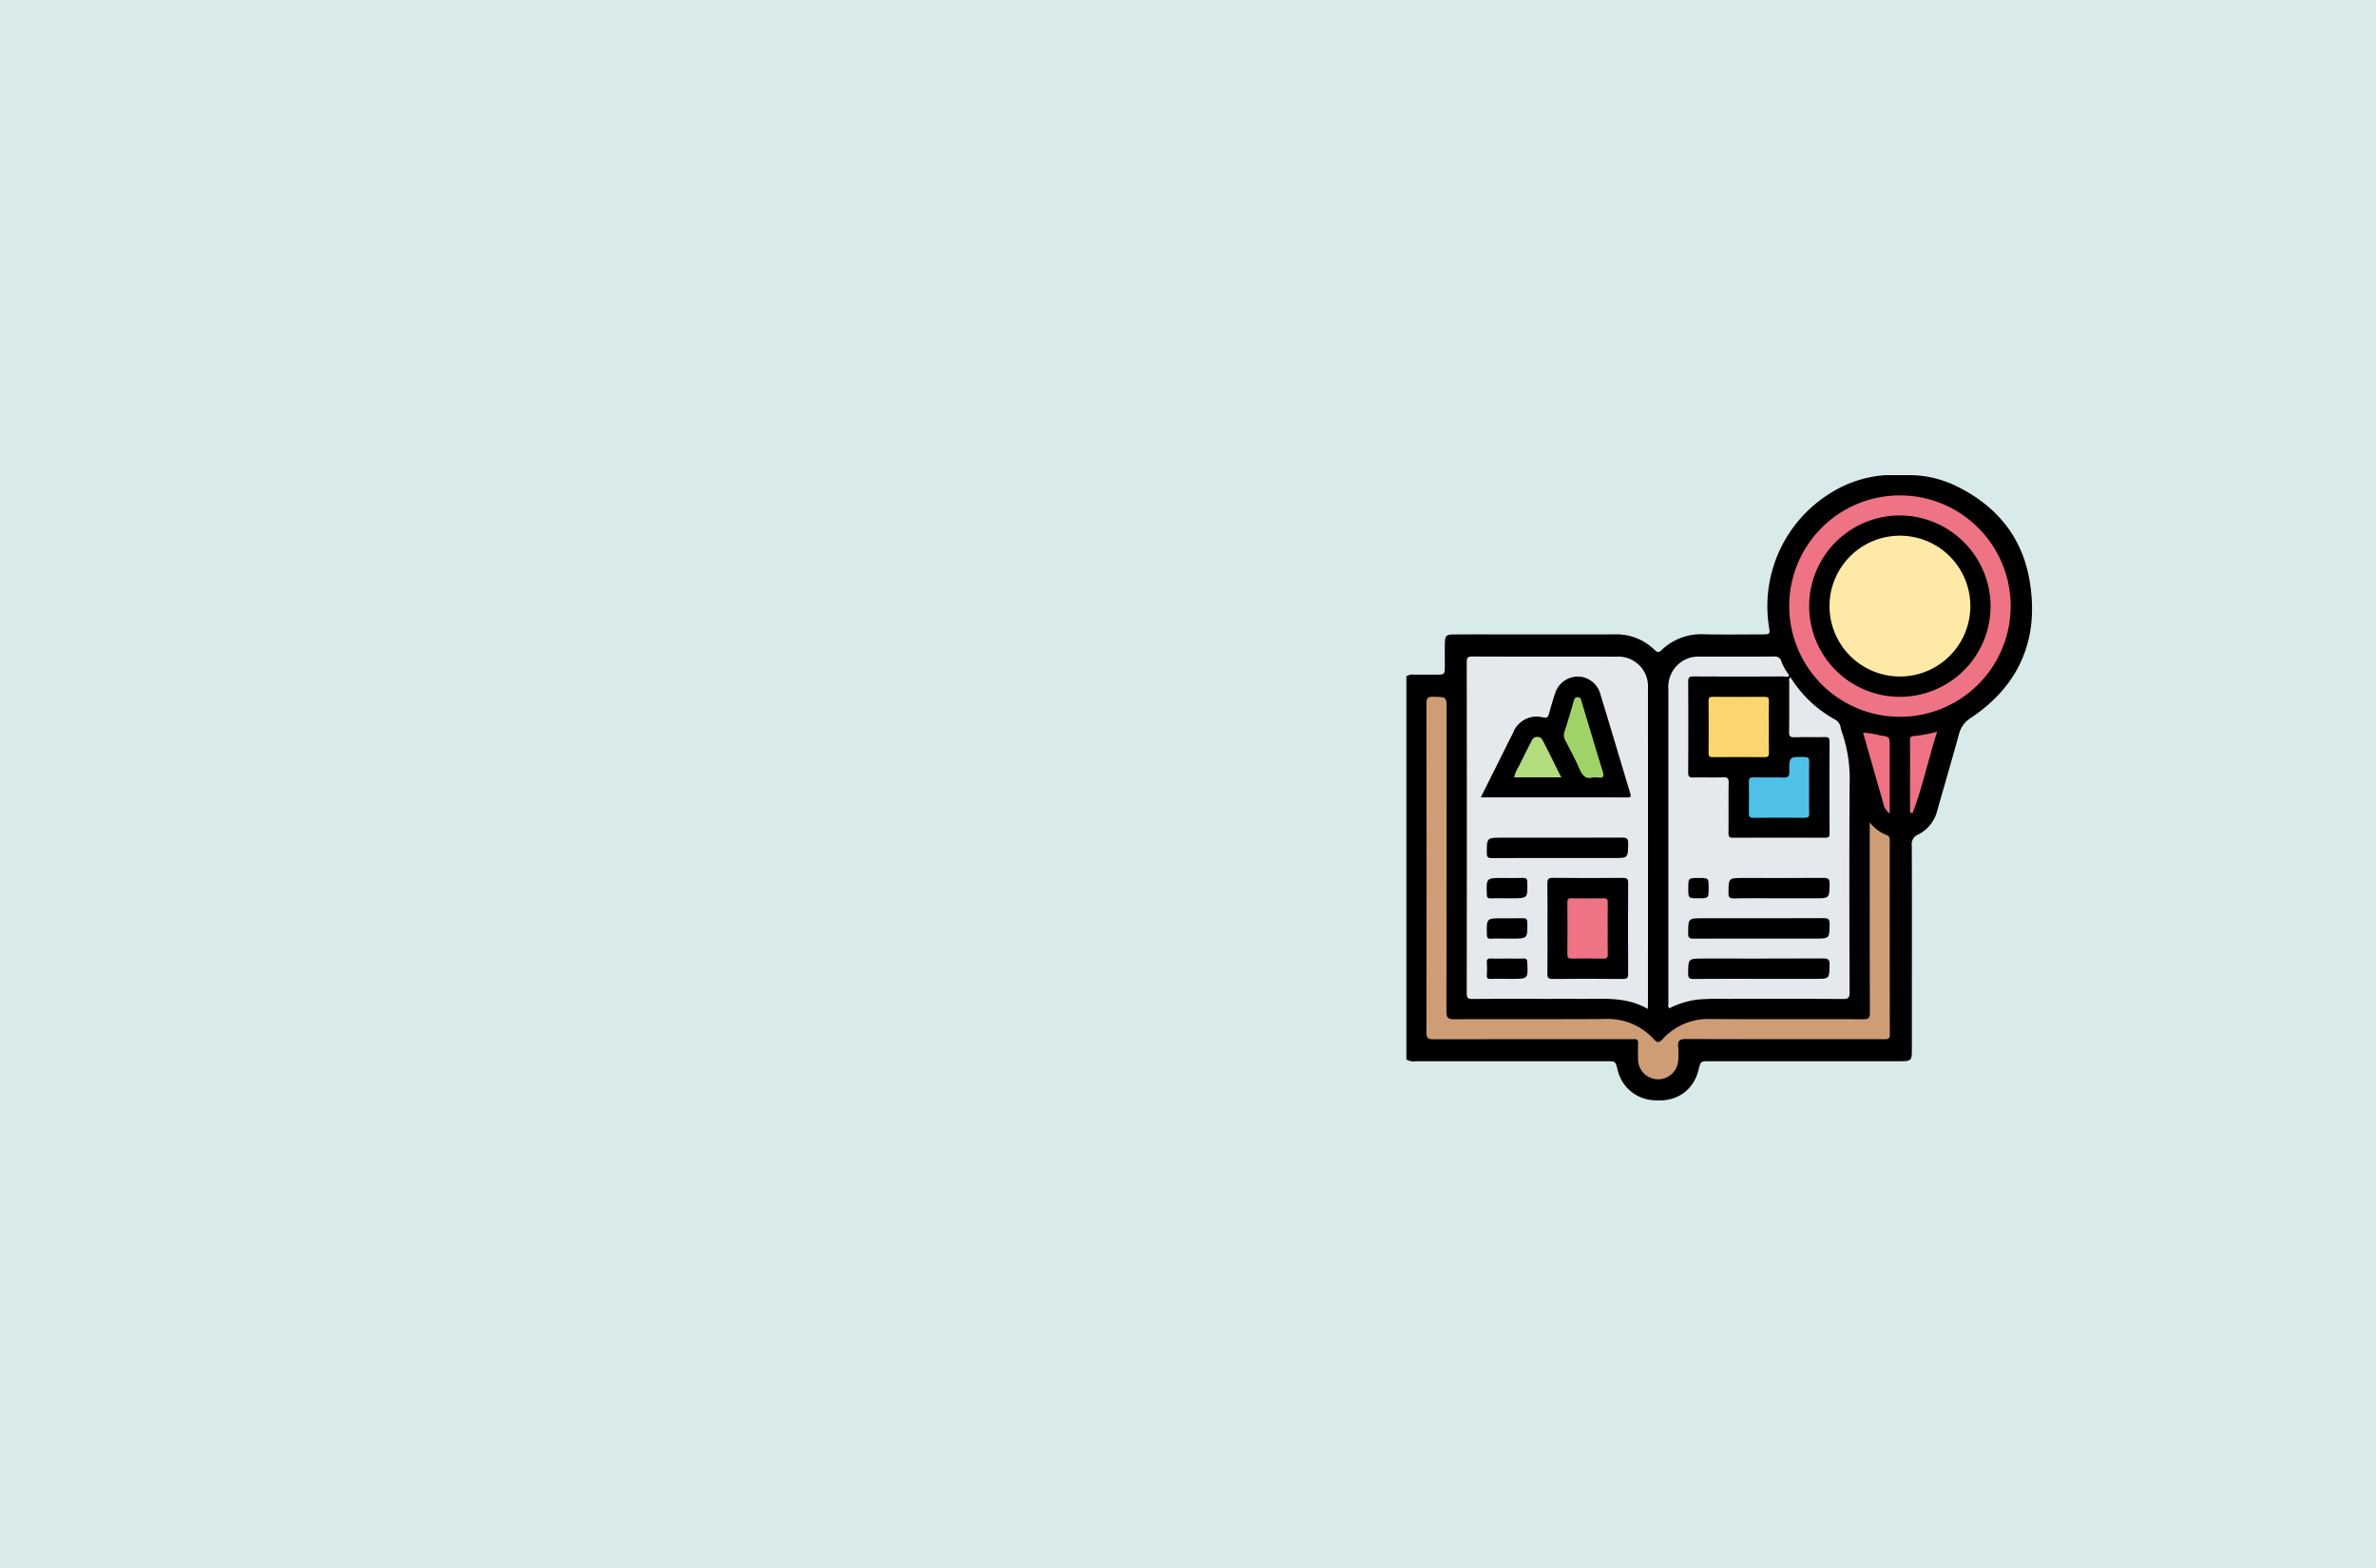 <svg xmlns="http://www.w3.org/2000/svg" xmlns:xlink="http://www.w3.org/1999/xlink" width="350" height="231" viewBox="0 0 350 231">
  <defs>
    <clipPath id="clip-path">
      <rect id="Rectángulo_89721" data-name="Rectángulo 89721" width="92.168" height="92.127" fill="none"/>
    </clipPath>
  </defs>
  <g id="Grupo_148273" data-name="Grupo 148273" transform="translate(-4455 9317)">
    <rect id="Image_Place_Holder" data-name="Image Place Holder" width="350" height="231" transform="translate(4455 -9317)" fill="#d9eaea"/>
    <g id="Grupo_148272" data-name="Grupo 148272" transform="translate(4662.166 -9247)" clip-path="url(#clip-path)">
      <path id="Trazado_246670" data-name="Trazado 246670" d="M70.61,0h3.953a16.221,16.221,0,0,1,5.891,1.348c6.005,2.754,10.063,7.3,11.272,13.76,1.545,8.256-.872,15.517-8.607,20.68A3.891,3.891,0,0,0,81.4,38.162c-1.032,3.752-2.125,7.488-3.191,11.232a5.365,5.365,0,0,1-2.892,3.59,1.474,1.474,0,0,0-.86,1.587q.021,10.195.008,20.389,0,4.9,0,9.79c0,1.455-.132,1.588-1.592,1.588q-14.1.007-28.2,0c-1.343,0-1.327.031-1.614,1.209-.682,2.8-2.928,4.951-6.852,4.524a5.78,5.78,0,0,1-5.1-4.506c-.318-1.224-.318-1.226-1.625-1.226q-14.009,0-28.019,0A2.081,2.081,0,0,1,0,86.077V29.651a1.535,1.535,0,0,1,1.108-.259c1.108-.007,2.215,0,3.323,0,1.2,0,1.231-.034,1.236-1.281,0-1.108-.013-2.216.006-3.324.019-1.125.195-1.311,1.314-1.318,2.6-.018,5.209-.006,7.813-.006,5.3,0,10.6.011,15.9-.006a7.972,7.972,0,0,1,5.859,2.285c.378.372.629.426,1.031.037a8.37,8.37,0,0,1,6.3-2.332c2.873.061,5.748.019,8.621.012,1.033,0,1.088-.072.908-1.088A19.575,19.575,0,0,1,62.443,2.664,17.328,17.328,0,0,1,70.61,0"/>
      <path id="Trazado_246671" data-name="Trazado 246671" d="M63.7,163.167c-3.247-1.908-6.761-1.439-10.2-1.487-1.466-.021-2.933,0-4.4,0-3.741,0-7.482-.018-11.222.016-.668.006-.843-.161-.842-.837q.03-24.38,0-48.761c0-.638.109-.861.816-.858,7.093.03,14.186.01,21.279.023a4.371,4.371,0,0,1,4.6,4.631q.012,23.3,0,46.606c0,.174-.017.347-.034.67" transform="translate(-28.141 -84.525)" fill="#e5e8ec"/>
      <path id="Trazado_246672" data-name="Trazado 246672" d="M178.683,114.348a17.859,17.859,0,0,0,6.492,6.172,1.6,1.6,0,0,1,.869,1.142,6.767,6.767,0,0,0,.267.948,20.768,20.768,0,0,1,1.066,7.305c-.065,10.272-.036,20.544-.009,30.816,0,.77-.153.992-.964.986-5.659-.041-11.318-.025-16.977-.019a42.077,42.077,0,0,0-4.487.105,13,13,0,0,0-4.142,1.289.964.964,0,0,1-.122-.725q-.007-23.134,0-46.269a4.472,4.472,0,0,1,3.263-4.683,5.146,5.146,0,0,1,1.424-.139c3.623,0,7.246.01,10.869-.014a.95.95,0,0,1,1.072.668,7.379,7.379,0,0,0,1.178,2.09c-.243.675-.842.445-1.289.448-3.743.027-7.486.014-11.229.015-.3,0-.6,0-.9,0-1.1.019-1.184.087-1.187,1.171-.008,2.875,0,5.75,0,8.626,0,1.2.018,2.4-.006,3.594-.014.692.27.962.956.951,1.227-.02,2.456-.026,3.683,0,1.051.026,1.27.234,1.285,1.279.03,2.126,0,4.253.013,6.379.006,1.058.075,1.133,1.116,1.135q6.064.012,12.128,0c.989,0,1.08-.091,1.083-1.084q.018-5.975,0-11.95c0-1.007-.114-1.1-1.163-1.116-1.168-.017-2.336.023-3.5-.017-.985-.034-1.228-.261-1.243-1.243q-.053-3.459,0-6.918c.005-.357-.073-.816.458-.946" transform="translate(-122.08 -84.543)" fill="#e5e8ec"/>
      <path id="Trazado_246673" data-name="Trazado 246673" d="M77.62,154.444a5.729,5.729,0,0,0,2.452,1.857c.434.152.495.421.494.818q-.011,14.286.01,28.572c0,.763-.4.7-.9.7-9.7-.005-19.4.01-29.105-.025-.922,0-1.284.206-1.165,1.162a11.224,11.224,0,0,1,0,1.974,2.96,2.96,0,0,1-5.913-.038c-.029-.808-.037-1.619,0-2.425.025-.523-.174-.705-.669-.654a6.159,6.159,0,0,1-.628,0q-14.418,0-28.836.017c-.8,0-1.05-.179-1.049-1.024q.04-24.214,0-48.428c0-.858.265-1.033,1.054-1.013,1.92.05,1.921.014,1.921,1.9q0,22.237-.025,44.474c0,.972.286,1.143,1.181,1.138,7.4-.036,14.793.014,22.188-.037a9.145,9.145,0,0,1,7.207,3.006c.476.523.752.518,1.226,0a9.154,9.154,0,0,1,7.208-3c7.456.048,14.912,0,22.368.033.759,0,1-.137,1-.963-.035-8.955-.022-17.91-.022-26.864v-1.181" transform="translate(-9.358 -103.294)" fill="#ce9d76"/>
      <path id="Trazado_246674" data-name="Trazado 246674" d="M251.2,12.422a16.309,16.309,0,1,1-16.342,16.2,16.294,16.294,0,0,1,16.342-16.2" transform="translate(-178.457 -9.439)" fill="#ee7384"/>
      <path id="Trazado_246675" data-name="Trazado 246675" d="M187.964,123.074c-.37.134-.2.453-.2.68-.015,2.454.017,4.91-.026,7.364-.012.672.231.779.823.764,1.5-.039,2.993.007,4.489-.024.513-.011.651.15.649.655q-.027,6.781,0,13.561c0,.463-.119.616-.6.614q-6.824-.024-13.648,0c-.531,0-.643-.181-.639-.673.022-2.484-.015-4.97.027-7.454.011-.651-.19-.791-.8-.772-1.465.045-2.934-.01-4.4.027-.572.014-.768-.127-.764-.737q.039-6.69,0-13.381c0-.656.209-.779.812-.775q6.6.037,13.2,0c.284,0,.655.218.874-.179a.339.339,0,0,1,.2.328" transform="translate(-131.36 -93.27)"/>
      <path id="Trazado_246676" data-name="Trazado 246676" d="M308.938,169.3v-6.154c0-1.465.014-2.93-.008-4.4-.007-.459.066-.7.612-.725a18.316,18.316,0,0,0,3.391-.639c-1.307,4.073-2.13,8.147-3.632,12.009l-.364-.1" transform="translate(-234.743 -119.594)" fill="#ee7284"/>
      <path id="Trazado_246677" data-name="Trazado 246677" d="M284.088,169.884a2.453,2.453,0,0,1-.956-1.524c-.981-3.436-1.965-6.872-2.969-10.384a11.575,11.575,0,0,1,2.551.408c1.381.178,1.375.22,1.375,1.65Z" transform="translate(-212.884 -120.031)" fill="#ee7284"/>
      <path id="Trazado_246678" data-name="Trazado 246678" d="M45.667,141.369c1.26-2.527,2.455-4.925,3.652-7.323q.56-1.121,1.127-2.239a3.691,3.691,0,0,1,4.4-2.217c.557.111.729-.035.861-.525.272-1.008.568-2.01.9-3a3.509,3.509,0,0,1,3.355-2.5,3.472,3.472,0,0,1,3.282,2.478c1.5,4.907,2.957,9.829,4.442,14.741.125.414.1.588-.4.588-7.15-.011-14.3-.008-21.619-.008" transform="translate(-34.701 -93.895)"/>
      <path id="Trazado_246679" data-name="Trazado 246679" d="M86.511,254.476c0-2.185.021-4.37-.013-6.554-.01-.626.092-.886.814-.877,3.441.042,6.882.032,10.324.006.581,0,.765.145.761.746q-.037,6.689,0,13.378c0,.558-.107.773-.728.767q-5.206-.048-10.413,0c-.679.007-.763-.244-.755-.824.03-2.214.012-4.429.012-6.644" transform="translate(-65.726 -187.72)"/>
      <path id="Trazado_246680" data-name="Trazado 246680" d="M59.774,225.35c-3.229,0-6.458-.015-9.686.013-.586.005-.746-.153-.746-.742,0-2.269-.021-2.269,2.26-2.269,5.89,0,11.78.012,17.669-.016.7,0,.912.163.9.885-.04,2.128-.006,2.129-2.144,2.129Z" transform="translate(-37.492 -168.944)" fill="#010101"/>
      <path id="Trazado_246681" data-name="Trazado 246681" d="M52.222,250.086c-.777,0-1.556-.029-2.332.01-.488.025-.584-.158-.6-.613-.07-2.395-.083-2.394,2.313-2.394.987,0,1.974.02,2.96-.009.469-.014.674.071.688.62.063,2.386.084,2.386-2.314,2.386h-.718" transform="translate(-37.441 -187.746)" fill="#010101"/>
      <path id="Trazado_246682" data-name="Trazado 246682" d="M52.3,274.8c-.777,0-1.557-.032-2.331.011-.529.03-.63-.174-.638-.662-.038-2.344-.053-2.344,2.274-2.344.986,0,1.974.026,2.959-.011.518-.019.723.083.73.672.025,2.333.049,2.332-2.276,2.332H52.3" transform="translate(-37.475 -206.522)" fill="#010101"/>
      <path id="Trazado_246683" data-name="Trazado 246683" d="M52.322,296.538c.807,0,1.615.02,2.421-.008.431-.015.544.133.565.56.122,2.44.134,2.439-2.251,2.439-1.046,0-2.093-.017-3.138.008-.419.01-.589-.1-.565-.547a15.675,15.675,0,0,0,0-1.882c-.035-.515.207-.591.638-.577.776.025,1.554.007,2.331.007" transform="translate(-37.499 -225.321)" fill="#010101"/>
      <path id="Trazado_246684" data-name="Trazado 246684" d="M183.318,274.786c-3.229,0-6.459-.013-9.687.012-.573,0-.759-.13-.759-.735,0-2.272-.025-2.272,2.272-2.272,5.89,0,11.781.012,17.671-.016.7,0,.905.171.892.885-.041,2.124-.008,2.125-2.135,2.125h-8.252" transform="translate(-131.358 -206.512)" fill="#010101"/>
      <path id="Trazado_246685" data-name="Trazado 246685" d="M183.272,299.5c-3.2,0-6.4-.015-9.6.014-.6.005-.815-.122-.81-.774.018-2.229-.01-2.23,2.226-2.23,5.89,0,11.78.014,17.669-.018.737,0,.958.175.941.928-.048,2.08-.012,2.08-2.088,2.08h-8.341" transform="translate(-131.354 -225.294)" fill="#010101"/>
      <path id="Trazado_246686" data-name="Trazado 246686" d="M205.041,250.066c-2.211,0-4.422-.031-6.632.018-.7.015-.836-.2-.828-.854.028-2.16,0-2.16,2.2-2.16,3.914,0,7.828.018,11.742-.016.708-.006.981.117.961.906-.053,2.106-.012,2.107-2.155,2.107Z" transform="translate(-150.134 -187.726)" fill="#010101"/>
      <path id="Trazado_246687" data-name="Trazado 246687" d="M174.485,247.116c1.451,0,1.451,0,1.451,1.465,0,1.534,0,1.534-1.553,1.534-1.449,0-1.449,0-1.449-1.456,0-1.543,0-1.543,1.551-1.543" transform="translate(-131.406 -187.774)" fill="#030303"/>
      <path id="Trazado_246688" data-name="Trazado 246688" d="M273.809,38.092A13.361,13.361,0,1,1,260.45,24.718a13.418,13.418,0,0,1,13.358,13.374" transform="translate(-187.751 -18.782)"/>
      <path id="Trazado_246689" data-name="Trazado 246689" d="M194.263,140.357c0,1.287-.023,2.575.011,3.862.013.509-.137.659-.65.654q-3.816-.037-7.633,0c-.469,0-.612-.126-.608-.6q.033-3.862,0-7.725c0-.424.122-.566.556-.564q3.862.026,7.723,0c.469,0,.62.13.609.605-.03,1.257-.01,2.515-.01,3.772" transform="translate(-140.865 -103.326)" fill="#fbd670"/>
      <path id="Trazado_246690" data-name="Trazado 246690" d="M218.97,177.4c0,1.257-.021,2.514.01,3.77.012.509-.147.666-.66.661-2.513-.024-5.026-.029-7.539,0-.573.007-.7-.186-.692-.719q.047-2.288,0-4.578c-.01-.5.125-.674.646-.662,1.465.033,2.933-.018,4.4.025.664.019.936-.105.921-.865-.043-2.229-.005-2.213,2.268-2.161.51.012.67.158.658.665-.03,1.286-.01,2.573-.01,3.86" transform="translate(-159.638 -131.349)" fill="#4fc0e8"/>
      <path id="Trazado_246691" data-name="Trazado 246691" d="M100.855,148.045c-.987.316-1.529-.271-1.962-1.29-.605-1.425-1.359-2.789-2.07-4.168a1.521,1.521,0,0,1-.117-1.275c.466-1.417.872-2.853,1.3-4.282.109-.365.132-.823.666-.806.479.015.5.455.6.781,1.019,3.37,2.016,6.746,3.053,10.11.212.687.217,1.082-.665.935a6,6,0,0,0-.805-.005" transform="translate(-73.415 -103.511)" fill="#9fd367"/>
      <path id="Trazado_246692" data-name="Trazado 246692" d="M73.05,166.515H66.106a5.032,5.032,0,0,1,.694-1.622c.606-1.267,1.243-2.519,1.89-3.765a.884.884,0,0,1,1.564-.174c.942,1.793,1.824,3.618,2.8,5.562" transform="translate(-50.231 -121.997)" fill="#b3dc7e"/>
      <path id="Trazado_246693" data-name="Trazado 246693" d="M104.719,264.05c0,1.224-.02,2.449.01,3.673.012.51-.077.748-.673.732-1.551-.043-3.1-.028-4.657-.007-.454.006-.625-.123-.621-.6.02-2.568.016-5.136,0-7.7,0-.405.091-.588.541-.582,1.612.022,3.225.028,4.837,0,.518-.01.574.222.568.643-.019,1.284-.007,2.568-.007,3.852" transform="translate(-75.057 -197.226)" fill="#ee7384"/>
      <path id="Trazado_246694" data-name="Trazado 246694" d="M269.9,37.129a10.374,10.374,0,1,1-10.334,10.433A10.376,10.376,0,0,1,269.9,37.129" transform="translate(-197.234 -28.213)" fill="#fee9a6"/>
    </g>
  </g>
</svg>
